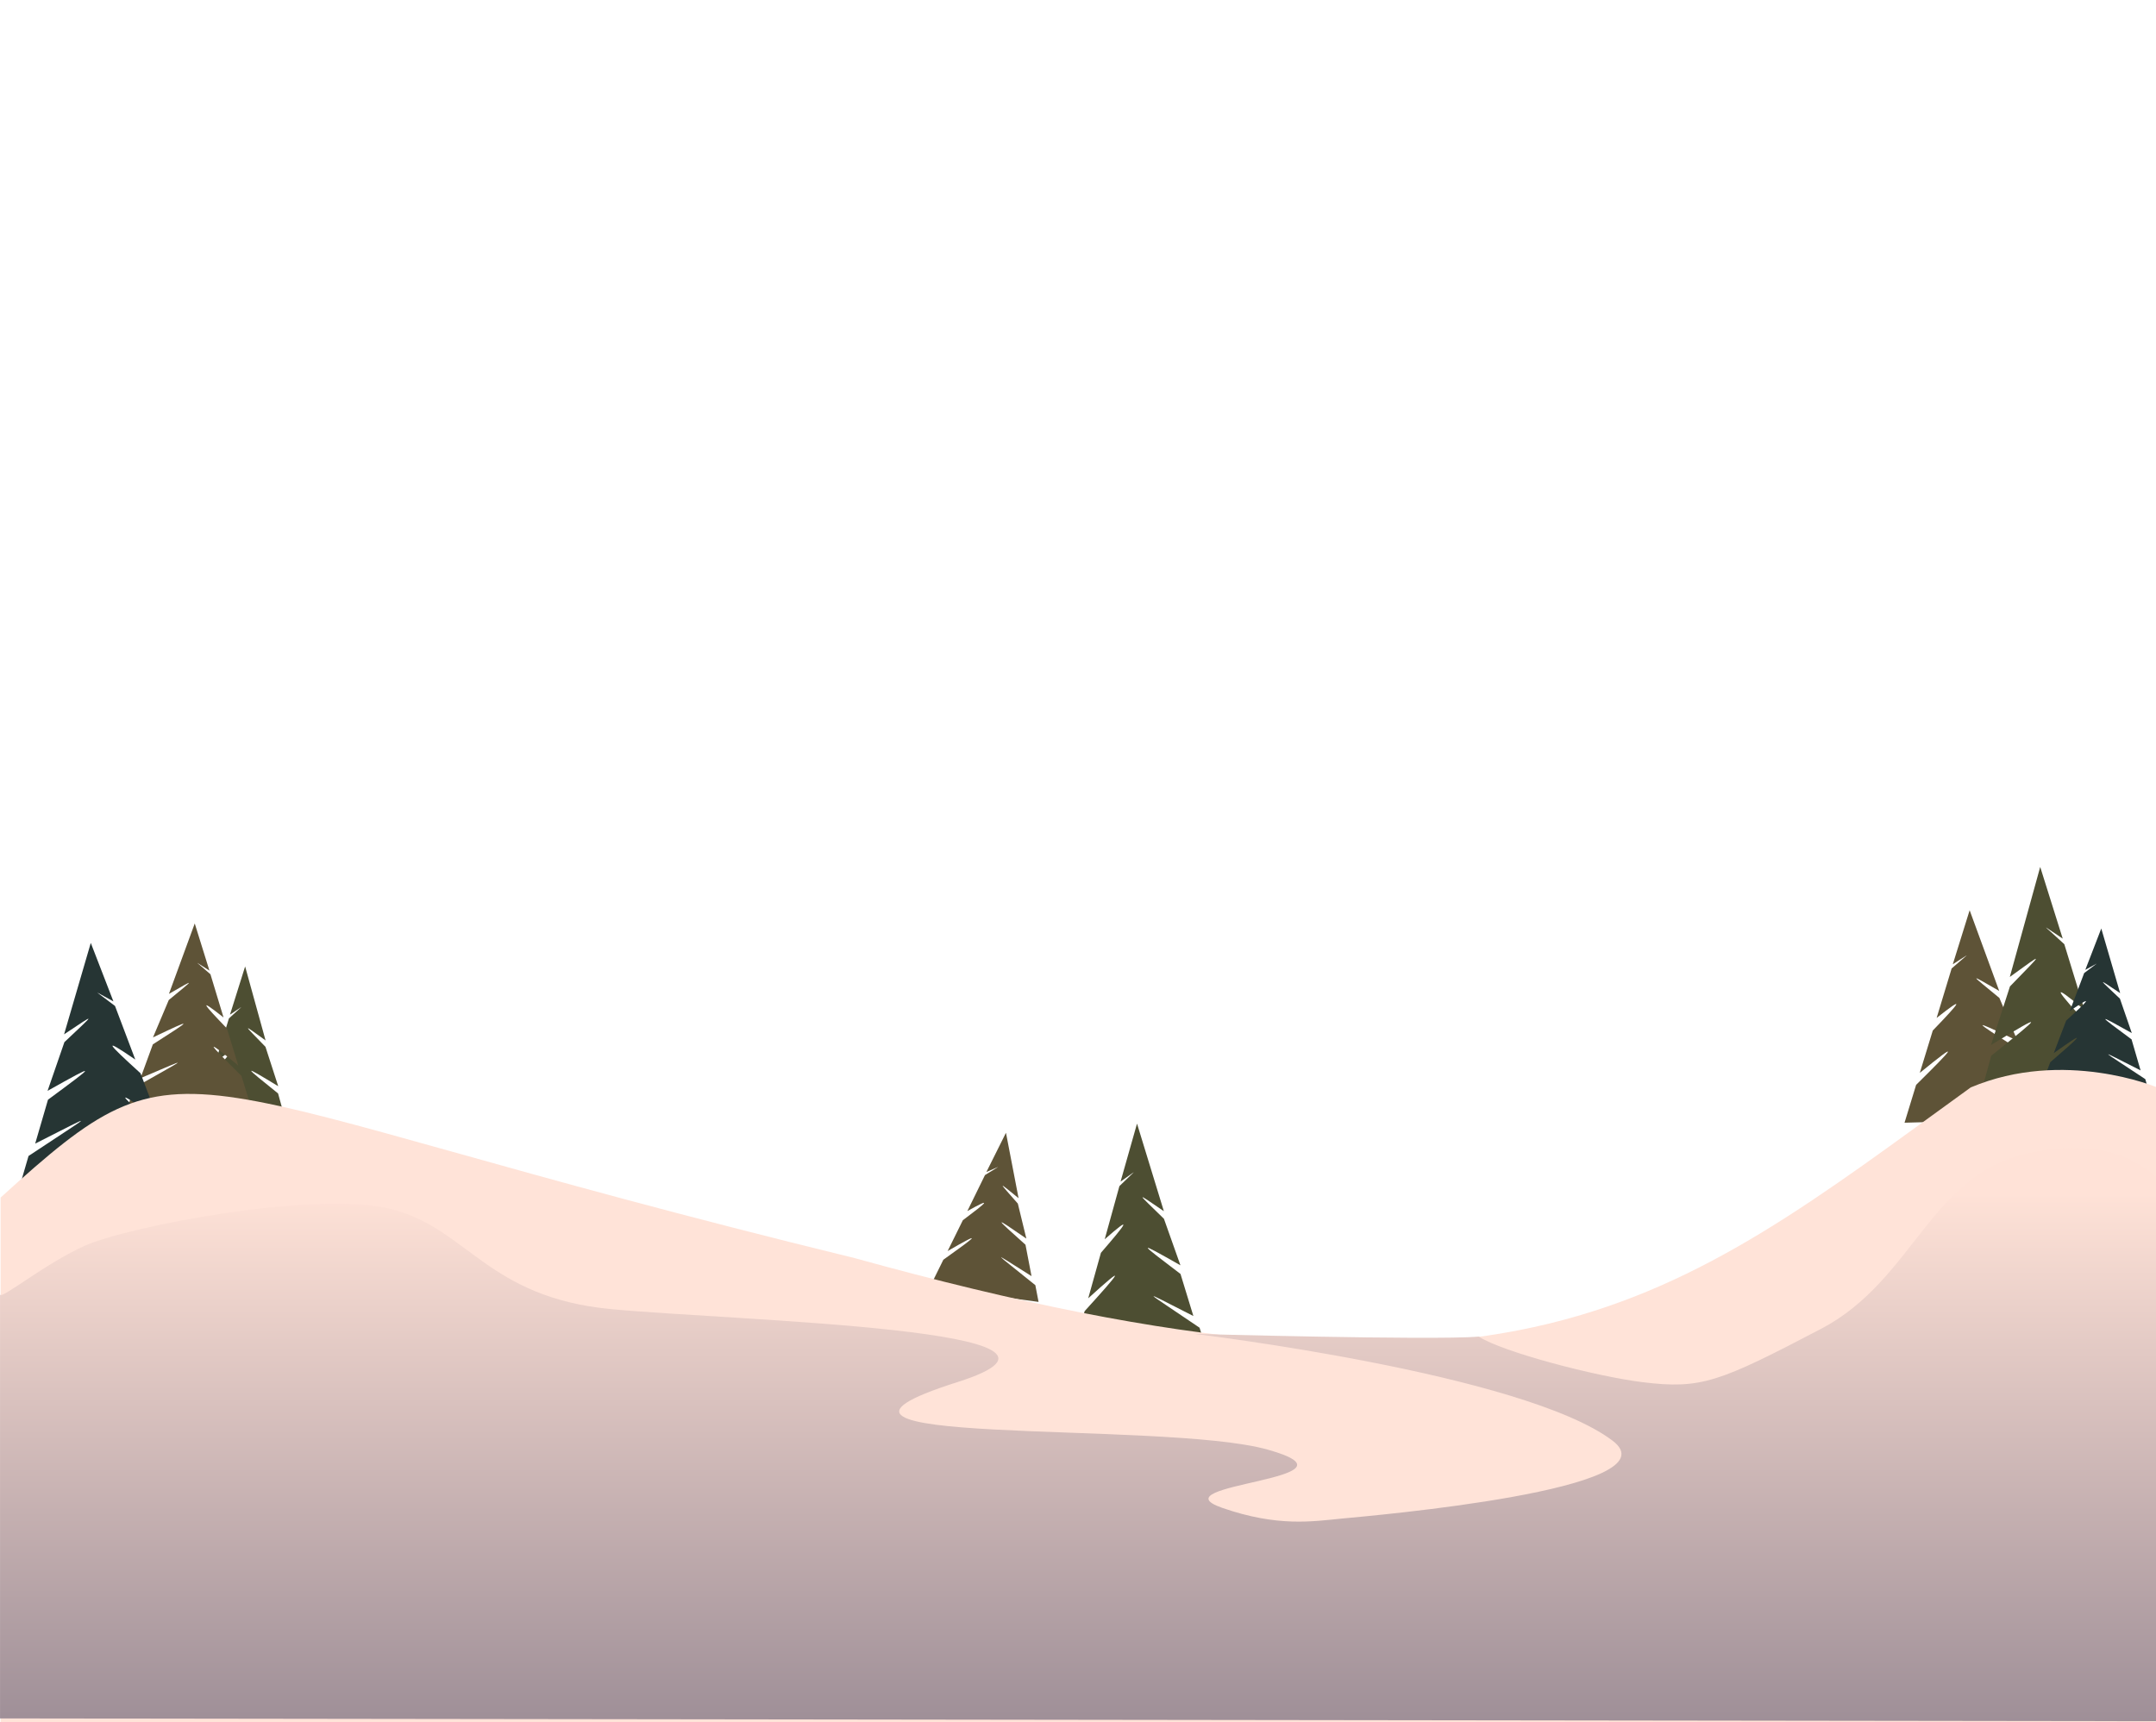 <svg width="1920" height="1534" viewBox="0 0 1920 1534" fill="none" xmlns="http://www.w3.org/2000/svg">
  <g clip-path="url(#clip0_2_3)">
  <path d="M1012.56 1000.74L1036.46 1078.74C1009.77 1060.52 1012.52 1061.97 1036.54 1085.52L1051.23 1126.95C1011.23 1104.25 1013.69 1106.08 1051.28 1134.65L1062.75 1172.12C1011.8 1146.23 1017.62 1148.02 1068.27 1182.53L1074.37 1202.49L955.791 1203.97L965.9 1167.78C997.96 1132.46 1004.43 1124.18 969.097 1156.33L980.416 1115.81C1003.84 1088.69 1008.8 1081.76 983.786 1103.75L996.872 1056.42C1013.05 1040.5 1014.14 1041.1 997.896 1052.4L1012.56 1000.74Z" fill="#4D4E32"/>
  <path d="M218.299 860.762L236.506 926.673C214.572 910.79 216.84 912.063 236.419 932.356L247.76 967.412C214.772 947.46 216.79 949.054 247.628 973.87L256.36 1005.53C214.274 982.651 219.106 984.285 260.741 1014.38L265.394 1031.25L166 1029.72L175.313 999.634C202.999 970.793 208.612 964.005 178.259 990.119L188.687 956.429C208.942 934.25 213.266 928.559 191.791 946.4L203.859 907.051C217.788 894.087 218.68 894.617 204.81 903.707L218.299 860.762Z" fill="#4D4E32"/>
  <path d="M895.853 1008.91L907.073 1067.15C887.24 1051.04 889.327 1052.39 906.423 1071.97L914.008 1103.14C883.789 1082.26 885.601 1083.86 913.237 1108.62L918.613 1136.59C879.805 1112.15 884.359 1114.11 922.01 1144.64L924.875 1159.54L828 1146.49L840.083 1121.99C869.977 1100.72 876.131 1095.61 843.904 1114.24L857.434 1086.81C879.412 1070.33 884.198 1066 861.462 1078.64L877.154 1046.59C892.041 1037.21 892.859 1037.76 878.415 1043.86L895.853 1008.91Z" fill="#5E5337"/>
  <path d="M173.426 822.484L150.451 885.183C175.399 870.858 172.836 871.983 150.304 890.664L136.251 923.939C173.602 906.185 171.301 907.63 136.12 930.167L125.099 960.283C172.64 940.117 167.225 941.476 119.871 968.618L114 984.663L224.023 987.631L215.013 958.221C185.624 929.194 179.706 922.403 212.163 948.921L202.075 915.992C180.62 893.715 176.081 888.039 199.071 906.189L187.412 867.733C172.559 854.619 171.549 855.09 186.503 864.468L173.426 822.484Z" fill="#5E5337"/>
  <path d="M1754.04 810.7L1780.36 882.546C1751.78 866.131 1754.71 867.42 1780.53 888.826L1796.64 926.955C1753.83 906.611 1756.47 908.267 1796.79 934.092L1809.41 968.601C1754.94 945.494 1761.14 947.051 1815.4 978.152L1822.13 996.538L1696.06 999.939L1706.38 966.239C1740.06 932.977 1746.84 925.195 1709.65 955.581L1721.21 917.849C1745.79 892.323 1750.99 885.818 1724.65 906.616L1738.01 862.55C1755.03 847.523 1756.19 848.063 1739.05 858.809L1754.04 810.7Z" fill="#5E5337"/>
  <path d="M1816.88 772.133L1789.81 870.115C1822.42 846.505 1819.05 848.396 1789.94 878.564L1773.08 930.68C1822.12 901.018 1819.12 903.387 1773.28 940.28L1760.3 987.342C1822.86 953.334 1815.68 955.763 1753.78 1000.5L1746.87 1025.58L1894.63 1023.31L1880.78 978.58C1839.63 935.705 1831.28 925.615 1876.4 964.435L1860.9 914.352C1830.79 881.38 1824.36 872.92 1856.29 899.442L1838.35 840.946C1817.64 821.673 1816.31 822.462 1836.93 835.974L1816.88 772.133Z" fill="#4D4E32"/>
  <path d="M80.849 839.802L57.068 921.224C87.468 900.944 84.315 902.588 57.347 928.182L42.368 971.552C88.197 945.871 85.404 947.899 42.732 979.457L31.328 1018.56C89.866 988.96 83.118 991.143 25.411 1029.57L19.335 1050.41L159.034 1044.81L145.111 1008.3C105.392 974.01 97.314 965.907 140.708 996.753L125.118 955.877C96.03 929.47 89.794 922.661 120.477 943.708L102.427 895.961C82.486 880.604 81.246 881.287 100.997 891.9L80.849 839.802Z" fill="#263534"/>
  <path d="M1871.27 826.981L1888.08 884.539C1866.59 870.203 1868.82 871.365 1887.88 889.458L1898.47 920.116C1866.08 901.962 1868.05 903.396 1898.22 925.705L1906.28 953.35C1864.9 932.422 1869.67 933.966 1910.46 961.132L1914.75 975.862L1816 971.901L1825.84 946.093C1853.92 921.854 1859.63 916.125 1828.96 937.931L1839.98 909.036C1860.54 890.368 1864.95 885.555 1843.26 900.433L1856.02 866.68C1870.11 855.824 1870.99 856.307 1857.03 863.809L1871.27 826.981Z" fill="#263534"/>
  <path d="M761.025 1120.5C1353.02 1284.5 1486.03 1163 1755.03 968.5C1838.03 933.5 1921.03 968.5 1921.03 968.5L1921.03 1534.5H0.525V1066.62C172.525 910.5 138.025 968.5 761.025 1120.5Z" fill="#FFE3D8"/>
  <path d="M1921.03 1533L1921.03 1291.12V1242.62L1921.03 1183.62V1126.91L1921.03 1049C1902.41 1032.84 1872 1014.04 1809 1026.5C1718.5 1044.4 1705.19 1139.86 1621.56 1183.62C1531 1231 1515.03 1237.5 1462.53 1231C1420.53 1225.8 1338.17 1204.13 1317 1190.5C1272.58 1193.79 1063.53 1188 1063.53 1188C1063.53 1188 1356.53 1223 1436.03 1283.12C1493.59 1326.65 1221 1350 1195.03 1352.5C1169.05 1355 1138.13 1360.2 1088.53 1343C1026.53 1321.5 1223.53 1317.74 1129.03 1291.12C1034.53 1264.5 666.525 1290 852.525 1231C1001.33 1183.8 654.859 1176.37 544.525 1166C434.192 1155.63 416.525 1094.41 349.025 1077C281.525 1059.59 112.725 1092.7 75.525 1109.5C39.404 1125.81 1.146 1157.59 0.025 1153.01V1152.5C-0.009 1152.7 -0.008 1152.87 0.025 1153.01V1530.5L1921.03 1533Z" fill="url(#paint0_linear_2_3)"/>
  </g>
  <defs>
  <linearGradient id="paint0_linear_2_3" x1="961" y1="876" x2="961" y2="1887.5" gradientUnits="userSpaceOnUse">
  <stop offset="0.185" stop-color="#FFE2D7"/>
  <stop offset="0.996" stop-color="#575168"/>
  </linearGradient>
  <clipPath id="clip0_2_3">
  <rect width="1920" height="1534" fill="white"/>
  </clipPath>
  </defs>
  </svg>
  